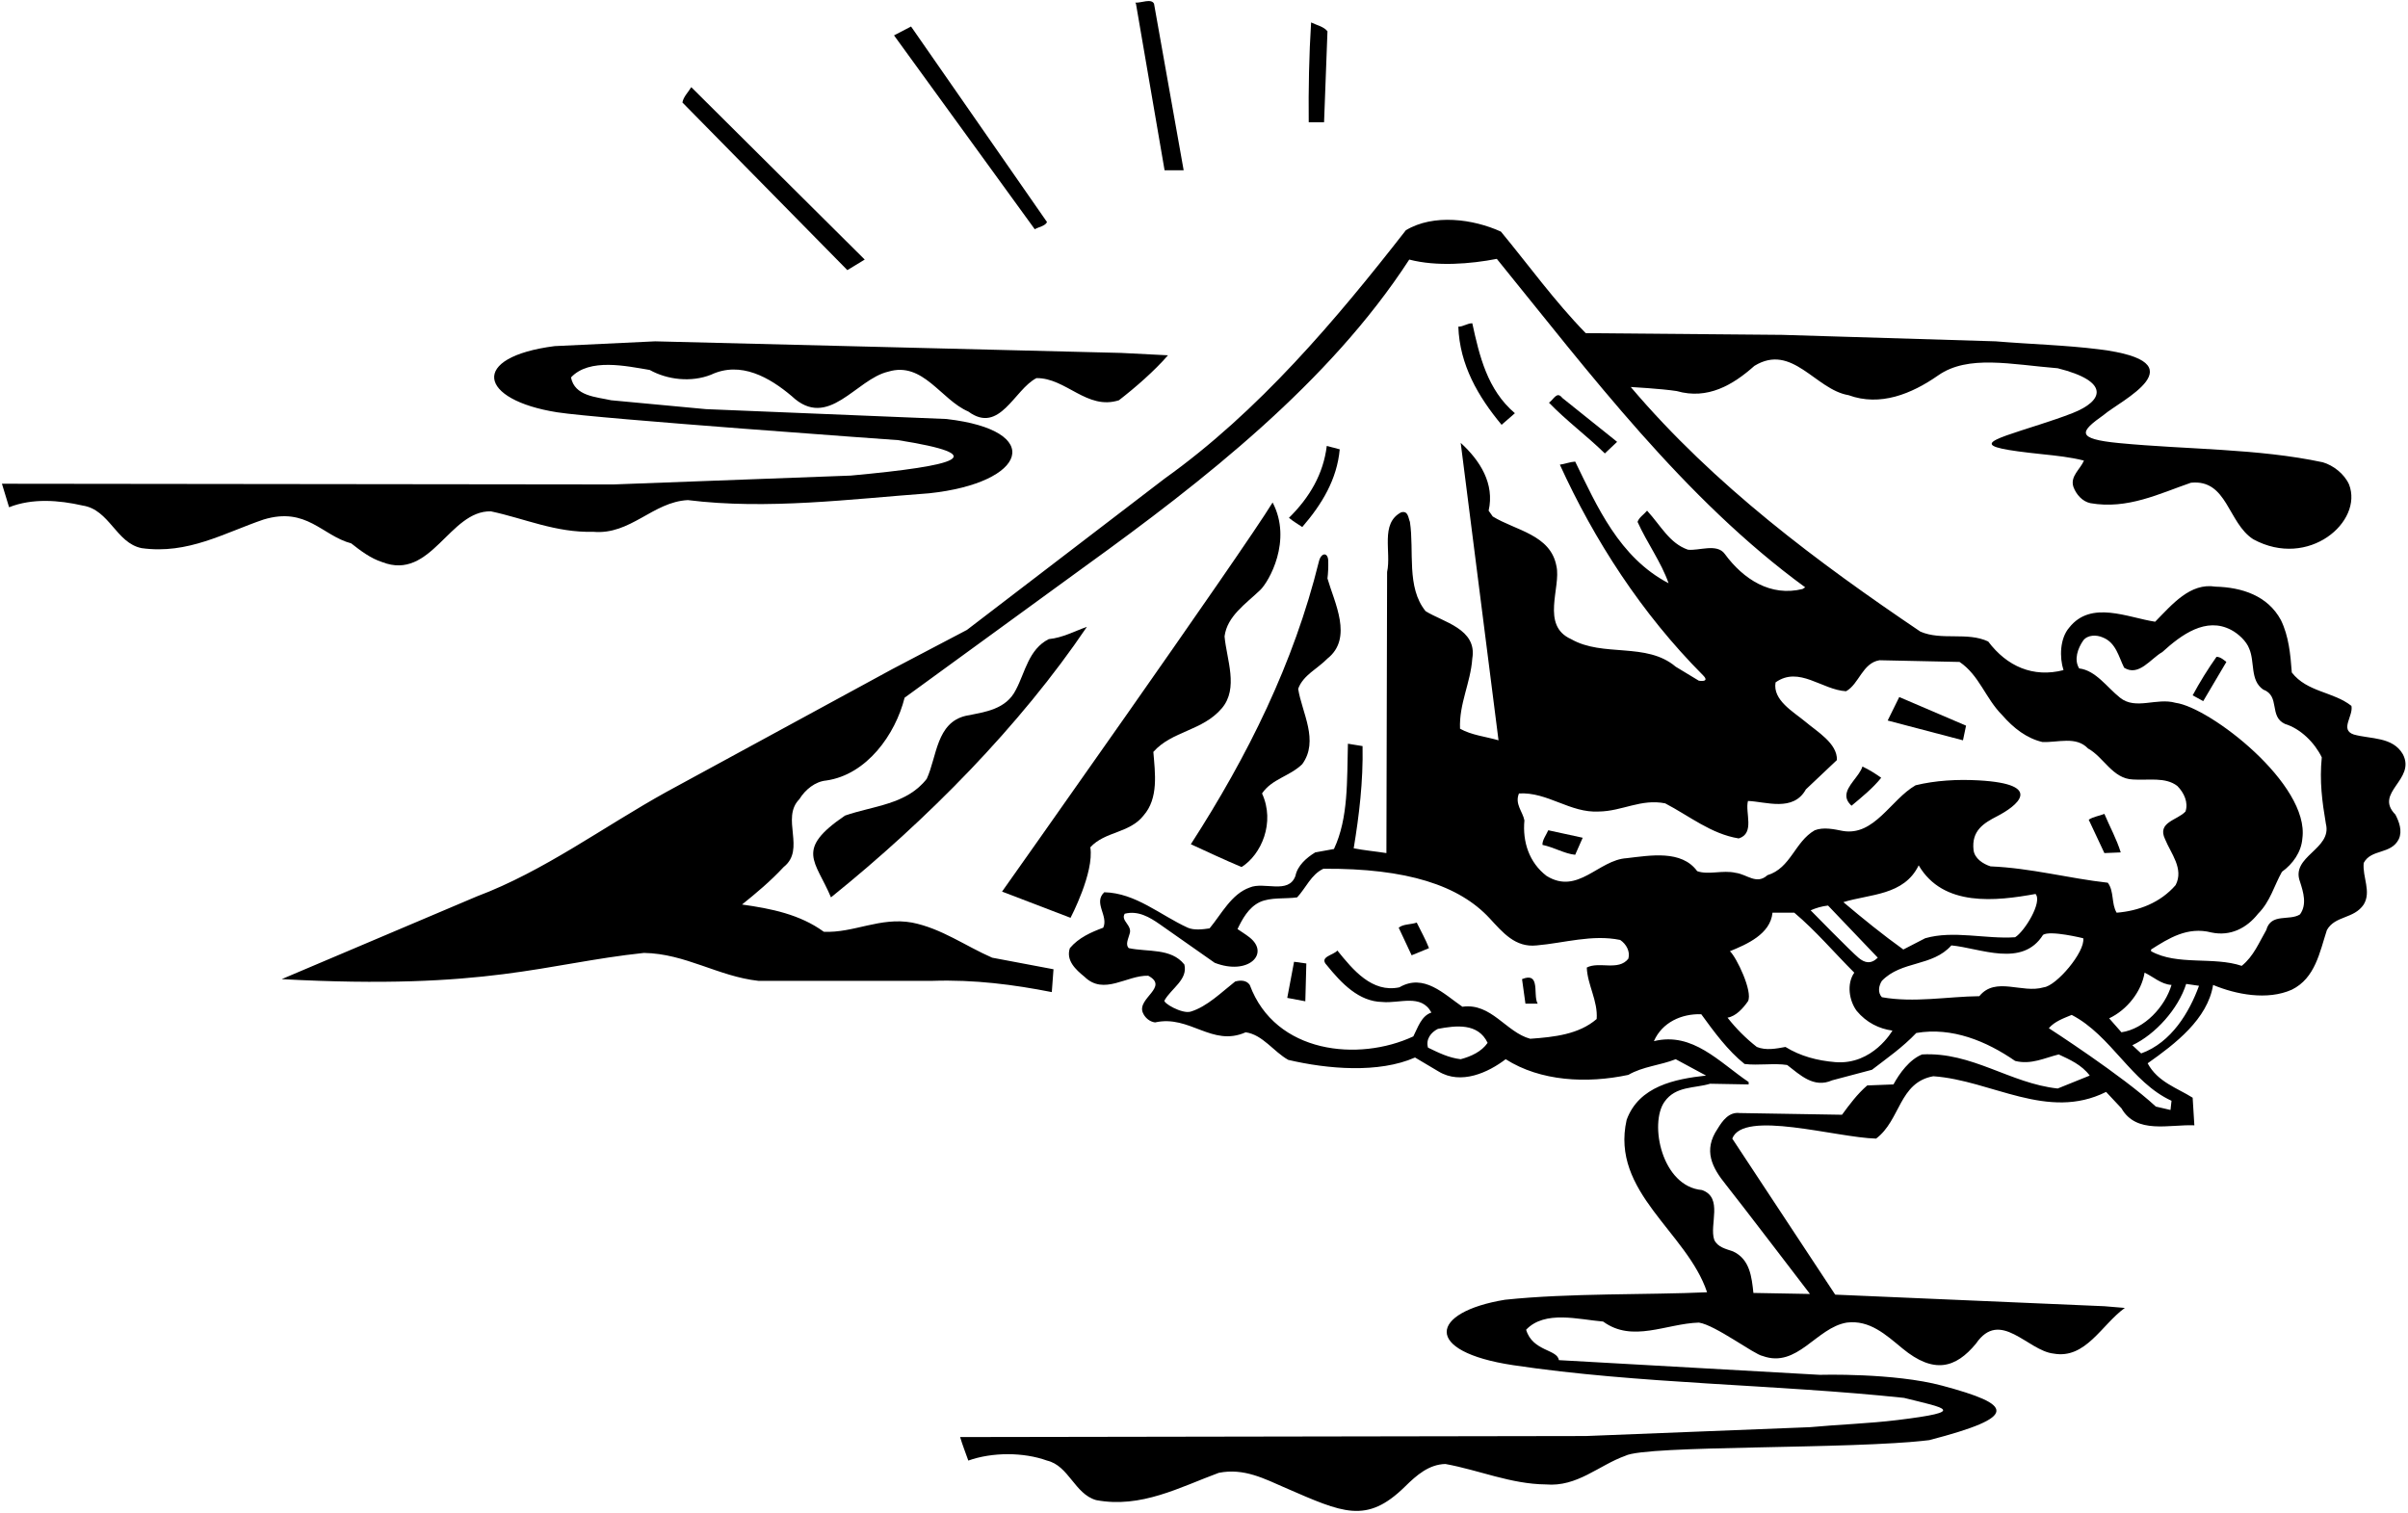 <?xml version="1.0" encoding="UTF-8"?>
<svg xmlns="http://www.w3.org/2000/svg" xmlns:xlink="http://www.w3.org/1999/xlink" width="530pt" height="333pt" viewBox="0 0 530 333" version="1.1">
<g id="surface1">
<path style=" stroke:none;fill-rule:nonzero;fill:rgb(0%,0%,0%);fill-opacity:1;" d="M 190.324 57.137 L 152.148 19.188 C 151.477 20.312 150.426 21.285 150.199 22.562 L 186.5 59.461 L 190.324 57.137 "/>
<path style=" stroke:none;fill-rule:nonzero;fill:rgb(0%,0%,0%);fill-opacity:1;" d="M 256.324 37.484 L 260.523 37.484 L 254 0.812 C 253.398 -0.391 251.227 0.66 249.875 0.586 L 250.023 0.812 L 256.324 37.484 "/>
<path style=" stroke:none;fill-rule:nonzero;fill:rgb(0%,0%,0%);fill-opacity:1;" d="M 230.449 48.887 L 200.523 5.836 L 196.773 7.785 L 227.75 50.461 C 228.648 49.938 230 49.785 230.449 48.887 "/>
<path style=" stroke:none;fill-rule:nonzero;fill:rgb(0%,0%,0%);fill-opacity:1;" d="M 291.426 26.91 L 292.176 6.887 C 291.352 5.836 289.773 5.535 288.574 4.938 C 288.125 11.91 287.977 19.711 288.051 26.91 L 291.426 26.91 "/>
<path style=" stroke:none;fill-rule:nonzero;fill:rgb(0%,0%,0%);fill-opacity:1;" d="M 77.301 119.609 C 79.402 121.262 81.574 122.91 84.125 123.734 C 94.926 127.938 98.902 112.336 108.051 112.562 C 115.477 114.137 122.301 117.285 130.551 117.062 C 138.801 117.812 143.676 110.461 151.398 110.086 C 168.875 112.262 187.176 109.859 204.5 108.586 C 226.078 106.301 230.129 94.742 208.324 92.234 L 155.375 90.062 L 134.523 88.109 C 131.148 87.359 126.5 87.211 125.676 83.086 C 129.727 78.734 137.977 80.609 143 81.438 C 146.898 83.609 152.148 84.211 156.5 82.484 C 163.023 79.41 169.398 83.086 174.273 87.211 C 182.301 94.785 188.375 83.461 195.5 81.812 C 203.148 79.484 207.125 88.035 213.125 90.586 C 220.023 95.688 223.25 85.711 228.125 83.234 C 234.648 83.16 239.227 90.359 246.273 88.109 C 249.949 85.262 254.074 81.66 257.074 78.211 L 246.801 77.688 L 144.199 75.137 L 122.074 76.188 C 103.207 78.621 105.309 88.016 122.621 90.754 C 131.68 92.188 197.676 96.887 197.676 96.887 C 218.477 100.195 211.246 102.488 187.25 104.688 L 135.051 106.637 L 0.426 106.484 L 2 111.66 C 7.102 109.637 12.949 110.086 18.199 111.285 C 24.125 112.188 25.551 119.535 31.176 120.66 C 41.375 122.086 49.402 117.285 58.027 114.359 C 67.5 111.5 70.852 117.887 77.301 119.609 "/>
<path style=" stroke:none;fill-rule:nonzero;fill:rgb(0%,0%,0%);fill-opacity:1;" d="M 223.625 151.785 C 221.449 156.211 216.727 156.734 212.602 157.562 C 206.074 159.062 206.227 166.562 203.977 171.438 C 199.551 177.137 192.199 177.359 185.977 179.535 C 174.906 187.082 179.469 189.391 182.898 197.535 C 204.125 180.438 224.523 159.734 239.227 137.984 C 236.449 138.961 233.898 140.387 230.824 140.688 C 226.398 142.938 225.648 147.961 223.625 151.785 "/>
<path style=" stroke:none;fill-rule:nonzero;fill:rgb(0%,0%,0%);fill-opacity:1;" d="M 239.977 186.512 C 243.199 182.984 248.602 183.438 251.676 179.535 C 255.051 175.711 254.227 170.16 253.852 165.512 C 257.977 160.859 264.648 160.938 268.926 155.91 C 272.676 151.484 269.977 145.188 269.523 140.086 C 270.094 135.629 274.141 132.973 277.379 129.875 C 279.266 128.074 284.5 119 280.102 110.609 C 273.574 121.336 220.551 196.262 220.551 196.262 L 235.625 202.035 C 235.625 202.035 240.875 192.062 239.977 186.512 "/>
<path style=" stroke:none;fill-rule:nonzero;fill:rgb(0%,0%,0%);fill-opacity:1;" d="M 273.273 190.859 C 277.629 188.109 280.711 181.055 277.773 174.66 C 279.949 171.438 283.852 170.91 286.625 168.211 C 290.375 163.035 286.551 156.887 285.727 151.637 C 286.773 148.637 290 147.211 292.176 144.961 C 297.875 140.461 293.676 132.586 292.176 127.336 C 292.324 126.141 292.379 124.836 292.348 123.504 C 292.301 121.496 290.785 121.594 290.297 123.574 C 284.777 145.961 274.641 166.402 262.102 185.836 C 265.852 187.562 269.523 189.285 273.273 190.859 "/>
<path style=" stroke:none;fill-rule:nonzero;fill:rgb(0%,0%,0%);fill-opacity:1;" d="M 333.426 90.961 C 327.352 85.785 325.625 78.359 324.051 71.16 C 322.926 71.16 322.102 71.91 320.977 71.91 C 321.273 80.312 325.324 87.285 330.5 93.512 L 333.426 90.961 "/>
<path style=" stroke:none;fill-rule:nonzero;fill:rgb(0%,0%,0%);fill-opacity:1;" d="M 292.023 98.16 C 291.273 104.312 288.273 109.484 283.699 113.984 C 284.676 114.812 285.648 115.336 286.625 116.012 C 290.977 110.984 294.273 105.512 294.875 98.91 L 292.023 98.16 "/>
<path style=" stroke:none;fill-rule:nonzero;fill:rgb(0%,0%,0%);fill-opacity:1;" d="M 355.926 97.262 L 343.852 87.586 C 342.648 86.012 341.977 87.961 340.926 88.637 C 344.75 92.609 349.324 95.984 353.227 99.812 L 355.926 97.262 "/>
<path style=" stroke:none;fill-rule:nonzero;fill:rgb(0%,0%,0%);fill-opacity:1;" d="M 528.875 166.035 C 526.625 162.137 521.824 162.734 518.074 161.688 C 514.926 160.637 518 157.637 517.551 155.387 C 513.574 152.234 507.801 152.387 504.426 148.035 C 504.125 143.984 503.75 140.012 502.023 136.484 C 499.102 131.086 493.398 129.285 487.625 129.137 C 482.074 128.234 478.102 133.035 474.352 136.859 C 468.352 135.961 460.25 132.062 455.449 138.137 C 453.352 140.535 453.273 144.734 454.176 147.512 C 447.5 149.234 441.727 146.688 437.602 141.211 C 433.023 139.035 427.324 141.062 422.676 139.035 C 400.25 123.887 377.375 106.938 358.926 85.188 C 358.926 85.188 365.676 85.562 369.051 86.086 C 375.875 88.035 381.426 84.734 386.148 80.535 C 394.477 75.438 399.574 85.785 406.852 86.984 C 413.824 89.539 420.75 86.715 426.594 82.633 C 433.195 78.02 442.656 80.242 452.898 81.062 C 464.488 83.961 463.051 88.227 456.168 90.934 C 453.812 91.859 451.395 92.652 448.98 93.438 C 436.949 97.328 432.691 98.223 449.449 99.977 C 452.578 100.305 455.715 100.629 458.676 101.387 C 457.852 103.336 455.602 104.836 456.352 107.16 C 456.949 108.812 458.301 110.387 460.102 110.762 C 468.273 112.188 475.25 108.66 482.227 106.262 C 490.25 105.438 490.324 115.109 495.949 118.711 C 508.102 125.312 520.207 114.844 517.023 106.637 C 515.977 104.312 513.574 102.438 511.25 101.762 C 496.961 98.707 481.375 98.973 466.445 97.539 C 456.672 96.602 457.859 94.992 463.023 91.336 C 466.547 88.254 484.605 79.723 462.012 76.895 C 454.523 75.957 446.828 75.77 439.25 75.137 L 392.227 73.711 L 349.023 73.336 C 342.273 66.438 336.426 58.336 330.352 50.984 C 324.273 48.211 315.5 47.012 309.426 50.688 C 294.051 70.41 277.023 90.586 256.324 105.359 L 212.824 138.66 L 196.398 147.285 L 146.75 174.285 C 132.801 182.012 119.75 191.762 104.977 197.312 L 62 215.535 C 107.5 218 119.898 212.086 141.727 209.762 C 150.875 209.91 158.074 214.938 166.926 215.91 L 205.25 215.91 C 214.477 215.609 223.102 216.734 231.5 218.387 L 231.875 213.359 L 218.375 210.812 C 212.523 208.262 207.199 204.359 200.75 203.086 C 193.699 201.812 187.926 205.41 181.324 205.109 C 176.074 201.285 169.773 200.012 163.324 199.109 C 166.477 196.562 169.551 194.012 172.477 190.859 C 177.426 186.961 171.801 180.137 175.926 175.938 C 177.273 173.762 179.449 172.035 181.852 171.812 C 190.773 170.535 197.074 161.688 199.102 153.586 L 239.074 124.484 C 264.727 105.961 292.551 84.285 310.176 57.137 C 316.176 58.711 323.676 58.109 329.449 56.984 C 349.852 82.109 370.699 109.859 397.324 129.285 L 396.727 129.66 C 389.75 131.387 383.75 127.562 379.625 121.938 C 377.898 119.535 373.898 121.301 371.5 121 C 367.449 119.574 365.602 115.785 362.523 112.41 C 361.852 113.234 360.727 113.91 360.426 114.887 C 362.523 119.535 365.676 123.812 367.25 128.387 C 356.375 122.688 351.5 111.438 346.699 101.609 C 345.5 101.688 344.449 102.137 343.324 102.285 C 350.891 118.891 361.324 135.078 374.844 148.656 C 376.469 150.289 373.902 149.836 373.902 149.836 L 368.824 146.762 C 362.375 141.285 352.852 144.734 345.801 140.688 C 339.051 137.688 343.625 129.285 342.574 124.637 C 341.301 117.66 333.5 116.762 328.551 113.688 L 327.648 112.41 C 329 106.484 325.773 101.387 321.5 97.484 L 329.824 162.961 C 326.977 162.137 323.898 161.836 321.352 160.41 C 321.125 154.859 323.676 150.359 324.051 144.961 C 325.176 138.438 317.602 136.938 313.773 134.535 C 309.5 129.285 311.301 121.336 310.324 114.887 C 309.949 113.984 309.949 112.336 308.375 112.785 C 303.727 115.262 306.273 121.484 305.301 125.91 L 305.148 187.785 C 302.75 187.41 300.273 187.188 297.949 186.734 C 299.148 179.461 300.051 172.035 299.898 164.234 L 296.676 163.711 C 296.449 171.734 296.824 180.062 293.602 186.887 L 289.477 187.637 C 287.523 188.836 285.574 190.562 285.125 192.812 C 283.625 196.938 278.227 194.012 275.074 195.359 C 271.023 196.785 268.852 201.211 266.227 204.359 C 264.727 204.586 262.773 204.812 261.426 204.211 C 255.352 201.438 249.949 196.562 243.051 196.41 C 240.574 198.734 244.023 201.586 242.824 204.211 C 240.199 205.188 237.426 206.387 235.477 208.711 C 234.574 211.41 236.75 213.438 238.699 215.012 C 242.977 219.211 248 214.637 252.727 214.785 C 257.375 217.262 250.25 219.734 251.523 222.887 C 251.977 224.012 253.023 224.91 254.227 225.062 C 261.875 223.336 266.75 230.535 274.176 227.234 C 277.926 227.762 280.324 231.512 283.551 233.309 C 292.176 235.336 303.426 236.309 311.449 232.785 L 316.625 235.859 C 321.574 238.859 327.574 236.086 331.398 233.16 C 339.051 238.035 349.25 238.559 358.398 236.609 C 361.625 234.734 365.449 234.512 368.824 233.16 L 375.5 236.762 C 368.676 237.512 360.727 239.086 358.023 246.512 C 354.426 262.41 371.301 271.184 375.727 284.461 C 362.898 285.059 345.426 284.609 331.25 286.109 C 314.688 288.824 313 297.5 333.051 300.512 C 360.668 304.656 390.801 304.711 419.074 307.711 C 428.09 309.965 433.355 310.672 417.633 312.59 C 411.254 313.371 404.637 313.574 398.375 314.16 L 349.023 316.109 L 211.324 316.336 C 211.852 318.137 212.523 319.785 213.125 321.512 C 218.375 319.637 225.273 319.637 230.449 321.512 C 235.25 322.637 236.523 328.859 241.25 330.211 C 251.148 332.086 259.699 327.359 268.25 324.211 C 273.789 323.094 278.324 325.52 282.98 327.543 C 295.527 332.988 300.758 335.578 309.242 327.234 C 311.828 324.688 314.512 322.359 318.125 322.262 C 325.551 323.609 332.523 326.688 340.25 326.762 C 347.148 327.359 351.875 322.559 357.727 320.461 C 362.301 318.059 407.602 319.109 424.625 317.012 C 444.672 311.801 443.059 309.207 427.473 305.02 C 416.82 302.156 400.52 302.637 400.52 302.637 L 343.102 299.402 C 342.801 296.984 337.324 297.512 335.898 292.711 C 340.023 288.359 347.449 290.461 352.852 290.91 C 359.301 295.637 366.727 291.359 373.926 291.137 C 377.523 291.66 386.148 298.184 387.949 298.484 C 395.602 301.262 399.727 292.262 406.477 291.137 C 411.523 290.512 415.062 293.805 418.73 296.828 C 425.652 302.527 430.441 301.172 434.898 295.785 C 440.227 287.984 446.301 297.359 452 297.961 C 459.051 299.234 462.574 291.586 467.676 287.91 L 463.176 287.535 L 403.926 284.984 L 381.273 250.637 C 383.672 244.238 404.062 250.406 412.926 250.637 C 418.324 246.586 417.949 238.262 425.523 236.91 C 438.352 237.809 450.648 246.809 463.551 240.359 L 466.926 243.961 C 470.227 249.734 477.426 247.484 482.977 247.711 L 482.602 241.637 C 479.301 239.535 474.875 238.184 472.699 234.059 C 478.773 229.785 485.898 224.312 487.102 216.812 C 492.125 218.91 499.023 220.262 504.426 217.859 C 509.602 215.312 510.574 209.535 512.148 204.734 C 513.949 201.512 518.074 202.336 520.25 199.109 C 521.977 196.262 519.949 193.109 520.25 189.961 C 521.898 186.812 526.25 188.16 527.977 184.711 C 528.801 182.91 528.051 180.887 527.227 179.312 C 522.426 174.438 531.801 171.66 528.875 166.035 Z M 334.324 174.66 C 340.625 174.285 345.574 179.012 351.949 178.637 C 357.051 178.562 361.176 175.785 366.5 176.836 C 371.824 179.609 376.625 183.586 382.699 184.562 C 386.301 183.438 384.051 178.859 384.727 176.312 C 388.699 176.461 394.699 178.785 397.477 173.762 L 404.301 167.312 C 404.449 163.637 399.875 161.012 397.324 158.836 C 394.699 156.66 390.125 154.109 390.801 150.211 C 395.977 146.535 401 151.859 406.324 152.16 C 409.176 150.586 409.926 145.938 413.676 145.336 L 431.301 145.711 C 435.648 148.637 437 153.734 440.676 157.41 C 443.227 160.336 446.074 162.512 449.523 163.336 C 452.977 163.484 456.949 161.984 459.574 164.762 C 463.023 166.637 464.977 171.438 469.477 171.586 C 472.852 171.812 476.602 170.984 479.227 173.012 C 480.727 174.512 481.699 176.688 481.023 178.637 C 479.227 180.586 474.727 180.961 476.523 184.711 C 477.801 187.859 480.727 191.234 478.852 194.836 C 475.477 198.734 470.676 200.535 465.875 200.91 C 464.676 198.961 465.352 196.188 463.926 194.312 C 455.227 193.336 447.051 191.086 438.125 190.711 C 436.477 190.188 434.602 188.984 434.375 187.109 C 433.895 182.84 436.609 181.199 439.586 179.664 C 443.711 177.535 450.332 172.621 435.512 171.781 C 430.785 171.516 425.957 171.801 421.625 172.859 C 416.148 176.012 412.551 184.109 405.574 182.91 C 403.699 182.535 401.375 182.012 399.426 182.762 C 395 185.312 394.176 191.086 389 192.66 C 386.602 194.836 384.5 192.438 382.023 192.137 C 379.176 191.461 376.023 192.66 373.551 191.762 C 370.102 187.035 363.199 188.312 358.023 188.91 C 351.801 189.285 347.301 197.086 340.398 192.812 C 336.574 189.887 335.074 185.312 335.523 180.586 C 335.148 178.637 333.352 176.984 334.324 174.66 Z M 472.023 214.109 C 473.977 215.012 475.625 216.66 477.949 216.812 C 476.523 221.609 472.023 226.484 466.926 227.234 L 464.227 224.16 C 468.199 222.285 471.352 218.234 472.023 214.109 Z M 380.75 209.387 C 384.426 207.887 389.676 205.637 390.125 200.91 L 394.926 200.91 C 399.648 204.887 403.699 209.688 408.125 214.109 C 406.398 216.586 407 220.262 408.648 222.512 C 410.824 225.137 413.676 226.484 416.523 226.859 C 416.523 226.859 412.223 234.48 403.938 233.801 C 399.961 233.477 396.266 232.488 392.977 230.461 C 390.949 230.836 388.699 231.285 386.676 230.461 C 384.273 228.586 382.102 226.41 380.227 224.012 C 382.102 223.711 383.676 221.91 384.727 220.41 C 385.852 218.312 382.176 210.66 380.75 209.387 Z M 413.301 210.812 C 411.758 212.324 410.391 211.93 409.105 210.871 C 407.395 209.461 398.523 200.387 398.523 200.387 C 399.727 199.859 401 199.484 402.352 199.336 Z M 405.727 198.586 C 411.5 196.785 419.074 197.16 422.301 190.484 C 427.699 199.711 439.324 198.359 448.023 196.785 C 449.602 198.586 445.551 205.109 443.523 206.312 C 437.074 206.762 429.949 204.734 423.727 206.535 L 418.926 209.012 C 414.426 205.785 410.074 202.262 405.727 198.586 Z M 414.199 219.512 C 413.227 218.461 413.523 216.961 414.199 215.91 C 418.551 211.41 425.301 212.836 429.5 208.109 C 435.875 208.711 445.102 213.062 449.676 205.785 C 451.25 204.734 458.523 206.535 458.523 206.535 C 458.977 209.535 452.602 217.035 449.824 217.336 C 445.023 218.762 439.25 214.859 435.648 219.285 C 428.75 219.359 421.25 220.785 414.199 219.512 Z M 321.5 233.16 C 318.875 232.859 316.625 231.734 314.301 230.609 C 313.773 228.734 314.977 227.234 316.477 226.484 C 320.449 225.734 325.324 225.137 327.426 229.562 C 326.074 231.512 323.75 232.562 321.5 233.16 Z M 358.398 211.035 C 356.227 213.812 351.949 211.562 349.25 212.984 C 349.398 216.812 351.727 220.336 351.426 224.312 C 347.523 227.688 342.125 228.285 336.801 228.66 C 331.477 227.234 328.25 220.711 321.875 221.609 C 317.824 218.836 313.398 214.188 308 217.336 C 302 218.609 297.801 213.512 294.352 209.234 C 293.523 210.285 290.227 210.586 292.023 212.461 C 295.25 216.438 299.074 220.484 304.25 220.562 C 308 220.938 312.801 218.688 315.051 222.887 C 312.801 223.637 312.051 226.262 311.074 228.137 C 299.105 233.738 280.688 231.984 275.074 216.812 C 274.324 215.688 272.898 215.762 271.852 216.062 C 268.895 218.379 265.68 221.598 262.059 222.688 C 260.164 223.254 255.801 220.711 256.324 220.188 C 257.824 217.562 261.5 215.609 260.676 212.312 C 257.75 208.637 252.648 209.609 248.449 208.711 C 247.625 207.961 248.375 206.535 248.602 205.637 C 249.352 203.688 246.574 202.711 247.551 201.137 C 250.477 200.387 253.023 201.887 255.273 203.461 L 267.352 211.938 C 274.703 214.797 279.602 209.953 275.02 206.34 C 274.168 205.664 273.234 205.113 272.375 204.512 C 273.426 202.336 274.773 199.785 277.25 198.586 C 279.648 197.461 282.949 197.91 285.5 197.535 C 287.449 195.438 288.574 192.512 291.273 191.234 C 309.77 191.113 321.191 194.938 327.859 202.133 C 330.773 205.277 333.512 208.625 338.227 208.109 C 344.301 207.586 350.449 205.637 356.602 206.91 C 357.949 207.812 358.852 209.461 358.398 211.035 Z M 452.898 239.609 C 442.398 238.484 434.074 231.512 423.051 232.109 C 420.273 233.234 418.102 236.234 416.75 238.711 L 410.977 238.934 C 408.801 240.809 407.074 243.137 405.426 245.387 L 382.926 245.012 C 380.523 244.711 379.102 246.734 378.051 248.461 C 374.801 253.227 376.867 257.066 379.832 260.73 C 382.137 263.582 398.375 284.836 398.375 284.836 L 385.926 284.609 C 385.551 281.16 385.176 277.184 381.426 275.461 C 379.926 274.934 378.051 274.559 377.301 272.91 C 376.176 269.609 379.324 263.609 374.602 261.961 C 365.754 261.176 362.953 247.348 366.352 242.535 C 368.824 239.012 372.949 239.609 376.398 238.559 L 384.875 238.711 L 384.875 238.184 C 378.426 233.836 372.574 227.086 364.023 229.188 C 365.824 225.062 370.102 223.109 374.449 223.262 C 377.227 227.086 380.301 231.285 383.977 234.211 C 386.977 234.586 390.5 233.984 393.352 234.434 C 396.199 236.609 399.199 239.609 403.25 237.809 L 412.023 235.484 C 415.324 232.938 418.699 230.609 421.773 227.387 C 429.648 226.035 437.227 229.188 443.523 233.535 C 447.051 234.434 450.051 232.859 453.125 232.109 C 455.523 233.234 458.148 234.359 459.949 236.762 Z M 477.949 242.309 L 477.727 244.336 L 474.5 243.586 C 467.227 236.836 450.949 226.336 450.949 226.336 C 452.227 224.836 454.176 224.16 455.977 223.41 C 464.676 227.91 469.102 238.262 477.949 242.309 Z M 471.273 231.887 L 469.324 230.086 C 474.426 227.688 479.449 222.062 481.176 216.586 L 484 217 C 481.898 222.773 477.949 229.484 471.273 231.887 Z M 506.227 194.086 C 506.977 196.41 507.801 199.109 506.227 201.285 C 503.898 202.785 499.852 200.91 498.801 204.734 C 497.227 207.438 496.023 210.512 493.398 212.609 C 487.176 210.512 479.227 212.609 473.449 209.387 L 473.449 209.012 C 477.352 206.535 481.477 203.91 486.727 205.262 C 490.926 206.16 494.523 204.285 497 201.137 C 499.699 198.438 500.523 194.984 502.25 191.91 C 504.648 190.188 506.523 187.562 506.75 184.562 C 508.383 172.664 486.453 155.727 478.852 154.711 C 474.648 153.512 470.074 156.359 466.625 153.586 C 463.699 151.262 461.301 147.586 457.625 147.137 C 456.426 145.188 457.324 142.711 458.523 140.984 C 459.5 139.711 461.449 139.711 462.801 140.312 C 465.727 141.438 466.324 144.586 467.523 146.984 C 470.75 149.012 473.375 144.961 475.926 143.535 C 480.125 139.711 485.523 135.734 491.074 138.66 C 492.648 139.484 494.449 141.137 495.051 142.785 C 496.324 145.711 495.199 149.762 498.125 151.785 C 501.949 153.211 499.324 157.711 502.926 159.359 C 506.375 160.41 509.449 163.484 511.023 166.711 C 510.5 171.961 511.102 176.461 511.926 181.336 C 513.352 186.961 504.125 188.461 506.227 194.086 "/>
<path style=" stroke:none;fill-rule:nonzero;fill:rgb(0%,0%,0%);fill-opacity:1;" d="M 348.352 184.41 L 340.773 182.762 C 340.324 183.812 339.426 184.938 339.5 185.984 C 342.051 186.512 344.375 187.938 346.699 188.16 L 348.352 184.41 "/>
<path style=" stroke:none;fill-rule:nonzero;fill:rgb(0%,0%,0%);fill-opacity:1;" d="M 414.051 171.211 C 412.699 170.234 411.352 169.41 409.926 168.734 C 409.25 170.871 406.383 172.969 406.383 175.148 C 406.383 175.875 406.699 176.609 407.523 177.359 C 409.773 175.484 412.25 173.461 414.051 171.211 "/>
<path style=" stroke:none;fill-rule:nonzero;fill:rgb(0%,0%,0%);fill-opacity:1;" d="M 432.727 159.734 L 418.023 153.438 L 415.477 158.609 L 432.051 162.961 L 432.727 159.734 "/>
<path style=" stroke:none;fill-rule:nonzero;fill:rgb(0%,0%,0%);fill-opacity:1;" d="M 466.773 187.637 C 465.875 184.711 464.375 182.012 463.176 179.16 C 462.051 179.609 460.773 179.762 459.727 180.438 L 463.176 187.785 L 466.773 187.637 "/>
<path style=" stroke:none;fill-rule:nonzero;fill:rgb(0%,0%,0%);fill-opacity:1;" d="M 307.852 204.211 L 310.699 210.285 L 314.523 208.711 C 313.773 206.762 312.727 204.961 311.824 203.086 C 310.551 203.535 308.824 203.387 307.852 204.211 "/>
<path style=" stroke:none;fill-rule:nonzero;fill:rgb(0%,0%,0%);fill-opacity:1;" d="M 335 215.535 L 335.75 220.938 L 338.449 220.938 C 337.816 219.922 338.137 217.785 337.781 216.426 C 337.508 215.371 336.836 214.781 335 215.535 "/>
<path style=" stroke:none;fill-rule:nonzero;fill:rgb(0%,0%,0%);fill-opacity:1;" d="M 482.602 153.062 L 484.926 154.336 L 490.023 145.711 C 489.352 145.188 488.676 144.586 487.852 144.586 C 485.898 147.359 484.176 150.137 482.602 153.062 "/>
<path style=" stroke:none;fill-rule:nonzero;fill:rgb(0%,0%,0%);fill-opacity:1;" d="M 283.324 219.66 L 287.301 220.41 L 287.523 212.086 L 284.824 211.711 L 283.324 219.66 "/>
</g>
</svg>
